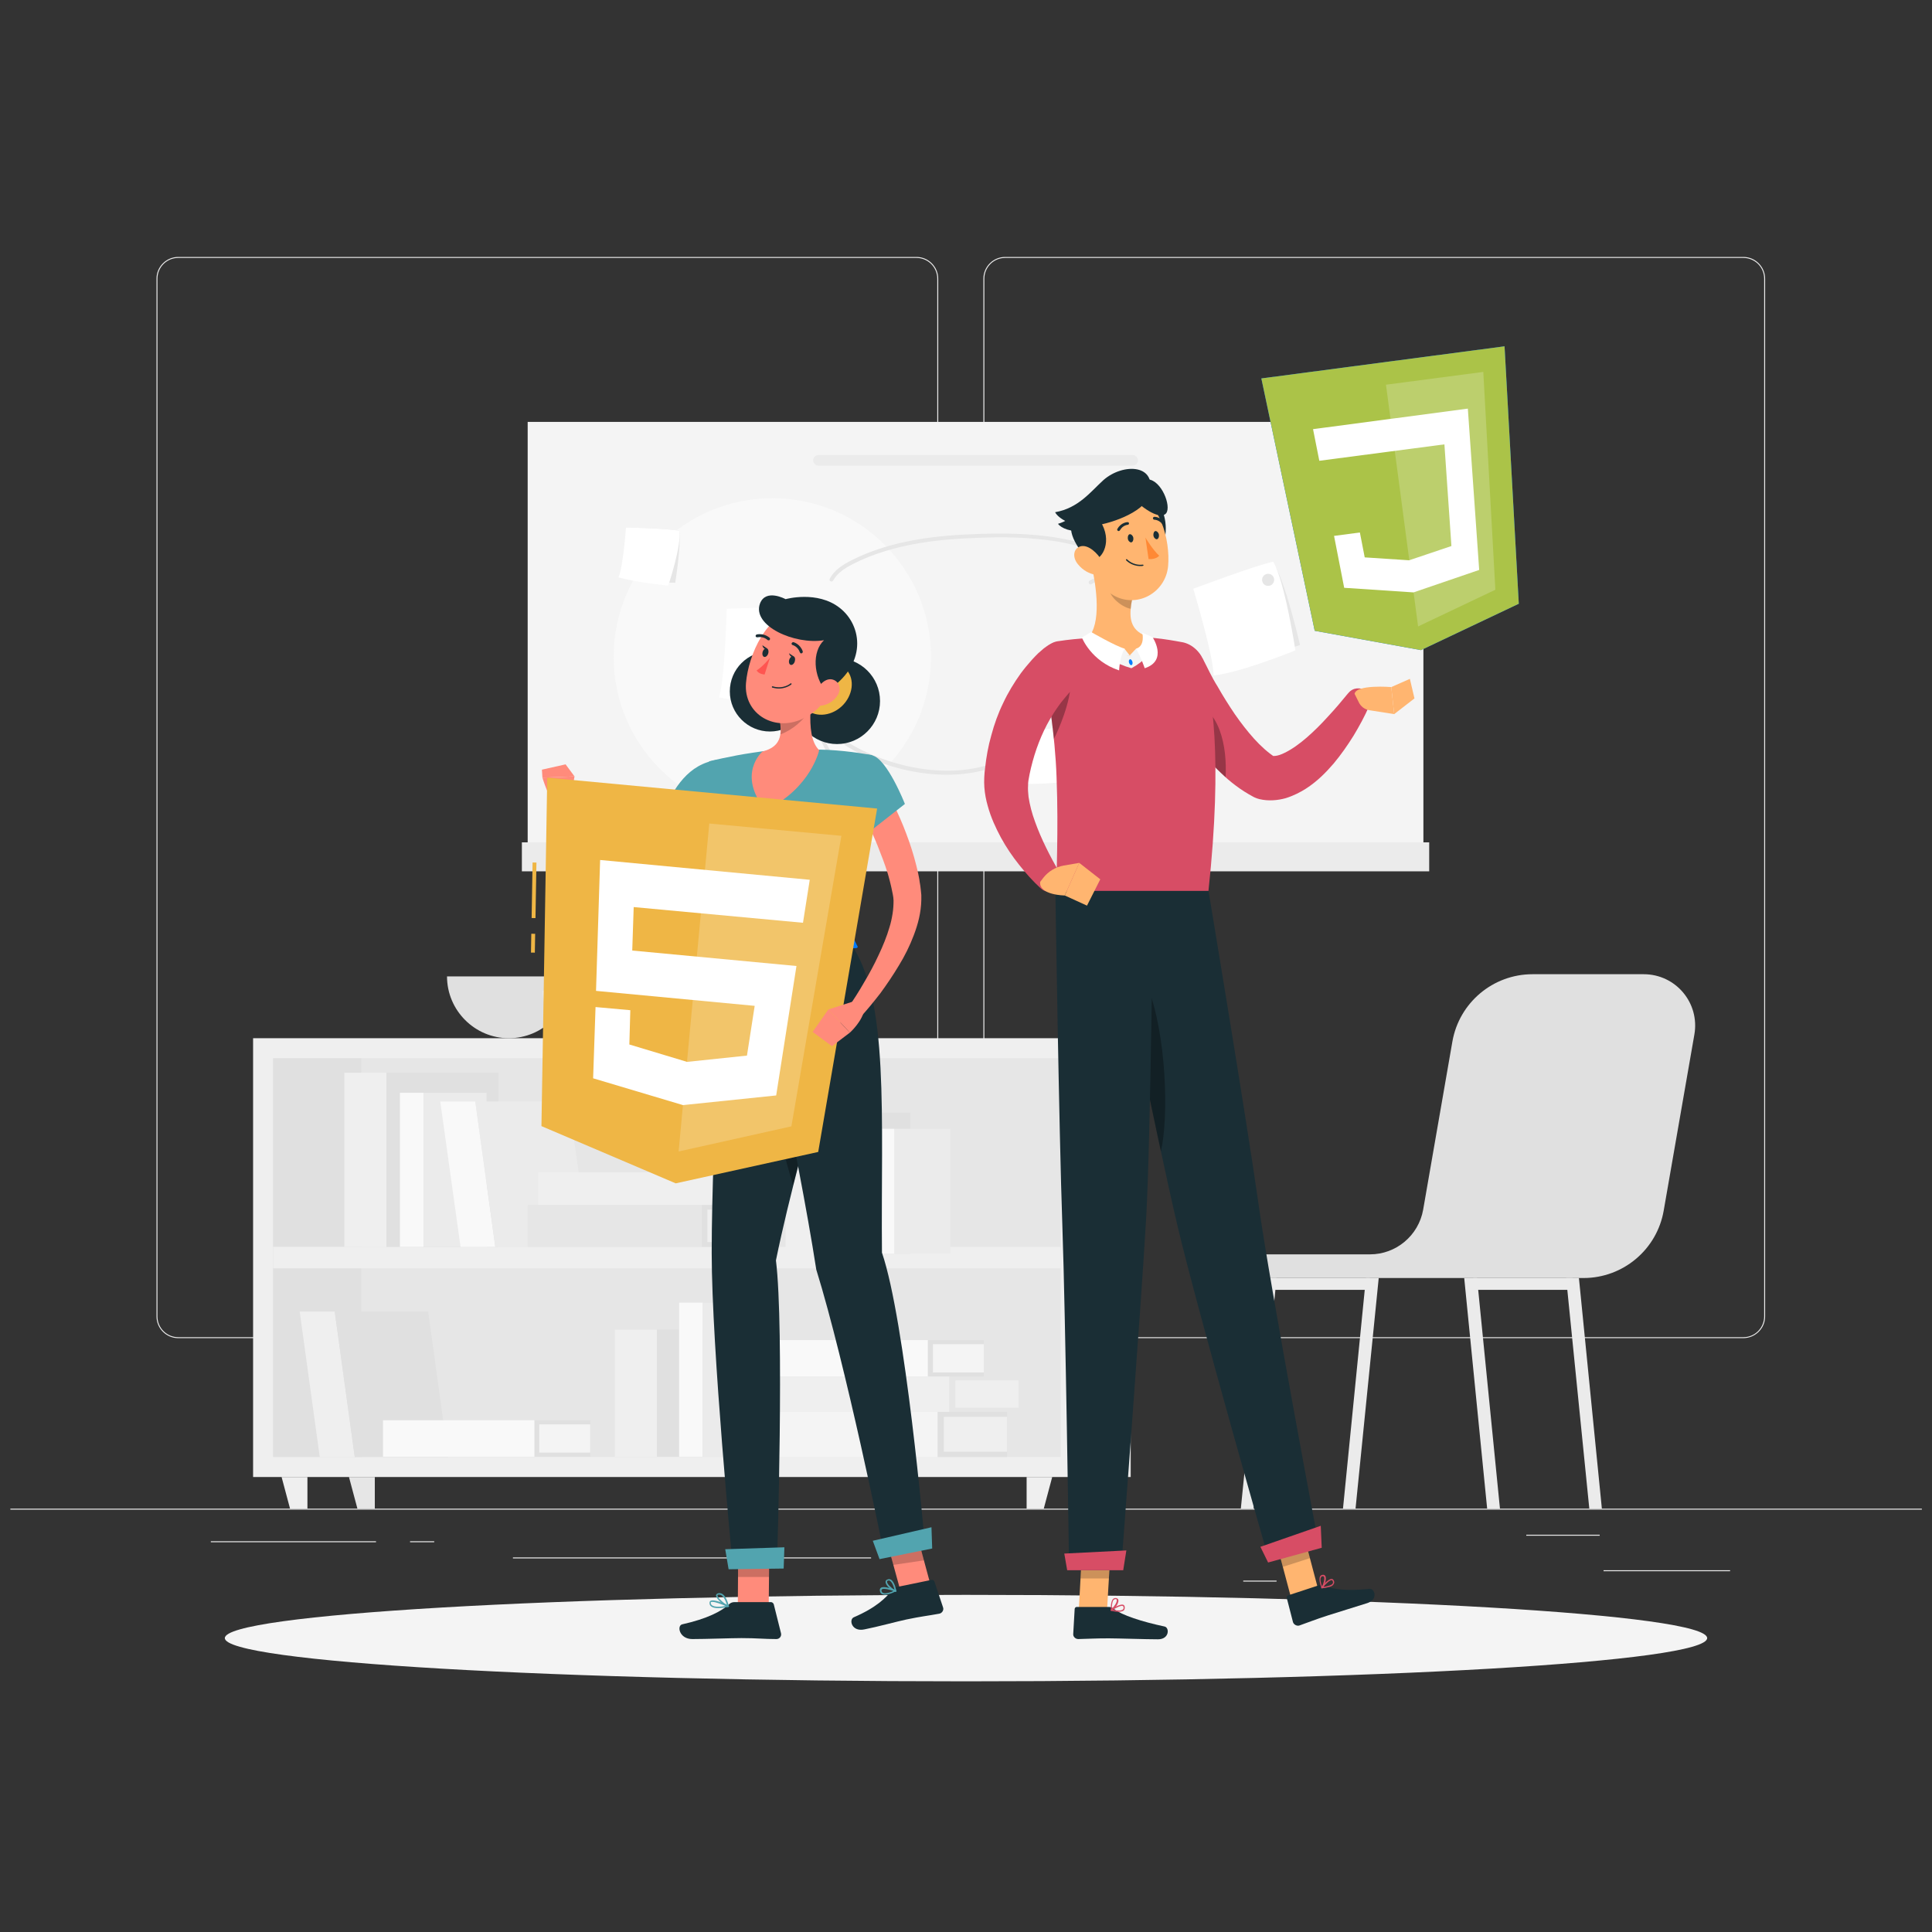 <?xml version="1.0" encoding="utf-8"?>
<!-- Generator: Adobe Illustrator 19.0.0, SVG Export Plug-In . SVG Version: 6.00 Build 0)  -->
<svg version="1.1" id="Layer_1" xmlns="http://www.w3.org/2000/svg" xmlns:xlink="http://www.w3.org/1999/xlink" x="0px" y="0px"
	 viewBox="0 0 800 800" style="enable-background:new 0 0 800 800;" xml:space="preserve">
<rect x="0" y="0" width="800" height="800" fill="#333333" stroke="none"/>
<style type="text/css">
	.st0{clip-path:url(#XMLID_212_);fill:#EBEBEB;}
	.st1{clip-path:url(#XMLID_212_);}
	.st2{clip-path:url(#XMLID_213_);fill:#EBEBEB;}
	.st3{clip-path:url(#XMLID_213_);fill:#EFEFEF;}
	.st4{clip-path:url(#XMLID_213_);fill:#E6E6E6;}
	.st5{clip-path:url(#XMLID_213_);fill:#E0E0E0;}
	.st6{clip-path:url(#XMLID_213_);fill:#F9F9F9;}
	.st7{clip-path:url(#XMLID_213_);fill:#F4F4F4;}
	.st8{clip-path:url(#XMLID_213_);fill:#FFFFFF;}
	.st9{clip-path:url(#XMLID_214_);fill:#F4F4F4;}
	.st10{clip-path:url(#XMLID_215_);fill:#1A2E35;}
	.st11{clip-path:url(#XMLID_215_);fill:#EFB645;}
	.st12{clip-path:url(#XMLID_215_);fill:#FF8B7B;}
	.st13{clip-path:url(#XMLID_215_);fill:#52A4AF;}
	.st14{opacity:0.3;clip-path:url(#XMLID_215_);}
	.st15{clip-path:url(#XMLID_216_);}
	.st16{opacity:0.2;clip-path:url(#XMLID_215_);}
	.st17{clip-path:url(#XMLID_217_);}
	.st18{clip-path:url(#XMLID_218_);}
	.st19{clip-path:url(#XMLID_219_);}
	.st20{clip-path:url(#XMLID_220_);}
	.st21{clip-path:url(#XMLID_221_);}
	.st22{clip-path:url(#XMLID_215_);fill:#007CFF;}
	.st23{clip-path:url(#XMLID_215_);fill:#FF5551;}
	.st24{clip-path:url(#XMLID_222_);fill:#FFFFFF;}
	.st25{clip-path:url(#XMLID_215_);fill:#FFFFFF;}
	.st26{clip-path:url(#XMLID_212_);fill:#FFB570;}
	.st27{clip-path:url(#XMLID_223_);fill:#1A2E35;}
	.st28{opacity:0.2;clip-path:url(#XMLID_223_);}
	.st29{clip-path:url(#XMLID_224_);}
	.st30{opacity:0.3;clip-path:url(#XMLID_223_);}
	.st31{clip-path:url(#XMLID_225_);}
	.st32{clip-path:url(#XMLID_223_);fill:#D74D65;}
	.st33{clip-path:url(#XMLID_226_);}
	.st34{clip-path:url(#XMLID_223_);fill:#FFB570;}
	.st35{clip-path:url(#XMLID_227_);}
	.st36{clip-path:url(#XMLID_228_);}
	.st37{clip-path:url(#XMLID_223_);fill:#F4F4F4;}
	.st38{clip-path:url(#XMLID_223_);fill:#FFFFFF;}
	.st39{clip-path:url(#XMLID_223_);fill:#007CFF;}
	.st40{clip-path:url(#XMLID_229_);}
	.st41{clip-path:url(#XMLID_223_);fill:#FF8935;}
	.st42{clip-path:url(#XMLID_223_);fill:#ABC348;}
	.st43{clip-path:url(#XMLID_230_);fill:#FFFFFF;}
</style>
<g>
	<defs>
		<rect id="XMLID_1_" x="4.3" y="106.4" width="791.5" height="589.8"/>
	</defs>
	<clipPath id="XMLID_212_">
		<use xlink:href="#XMLID_1_"  style="overflow:visible;"/>
	</clipPath>
	<rect id="XMLID_210_" x="4.3" y="624.7" class="st0" width="791.5" height="0.4"/>
	<rect id="XMLID_209_" x="664" y="650.2" class="st0" width="52.4" height="0.4"/>
	<rect id="XMLID_208_" x="514.8" y="654.5" class="st0" width="13.8" height="0.4"/>
	<rect id="XMLID_207_" x="632" y="635.5" class="st0" width="30.4" height="0.4"/>
	<rect id="XMLID_206_" x="87.3" y="638.2" class="st0" width="68.4" height="0.4"/>
	<rect id="XMLID_205_" x="169.8" y="638.2" class="st0" width="10" height="0.4"/>
	<rect id="XMLID_204_" x="212.4" y="644.9" class="st0" width="148.3" height="0.4"/>
	<g class="st1">
		<defs>
			<rect id="XMLID_128_" x="4.3" y="106.4" width="791.5" height="589.8"/>
		</defs>
		<clipPath id="XMLID_213_">
			<use xlink:href="#XMLID_128_"  style="overflow:visible;"/>
		</clipPath>
		<path class="st2" d="M379.4,554.1H73.8c-5,0-9-4.1-9-9V115.4c0-5,4.1-9,9-9h305.7c5,0,9,4.1,9,9v429.7
			C388.5,550.1,384.4,554.1,379.4,554.1 M73.8,106.8c-4.8,0-8.6,3.9-8.6,8.6v429.7c0,4.8,3.9,8.6,8.6,8.6h305.7
			c4.8,0,8.6-3.9,8.6-8.6V115.4c0-4.8-3.9-8.6-8.6-8.6H73.8z"/>
		<path class="st2" d="M721.8,554.1H416.2c-5,0-9-4.1-9-9V115.4c0-5,4.1-9,9-9h305.7c5,0,9,4.1,9,9v429.7
			C730.9,550.1,726.8,554.1,721.8,554.1 M416.2,106.8c-4.8,0-8.6,3.9-8.6,8.6v429.7c0,4.8,3.9,8.6,8.6,8.6h305.7
			c4.8,0,8.6-3.9,8.6-8.6V115.4c0-4.8-3.9-8.6-8.6-8.6H416.2z"/>
		<rect id="XMLID_199_" x="104.8" y="429.9" class="st3" width="342.7" height="181.7"/>
		<rect id="XMLID_198_" x="113.1" y="438.2" class="st4" width="326.1" height="165.1"/>
		<rect id="XMLID_197_" x="113.1" y="438.2" class="st5" width="36.5" height="165.1"/>
		<rect id="XMLID_196_" x="447.5" y="429.9" class="st4" width="20.7" height="181.7"/>
		<rect id="XMLID_195_" x="113.1" y="516.3" class="st3" width="326.1" height="8.9"/>
		<polygon id="XMLID_194_" class="st3" points="127.3,624.7 120.1,624.7 116.6,611.6 127.3,611.6 		"/>
		<polygon id="XMLID_193_" class="st3" points="425.1,624.7 432.2,624.7 435.7,611.6 425.1,611.6 		"/>
		<polygon id="XMLID_192_" class="st4" points="155.2,624.7 148,624.7 144.5,611.6 155.2,611.6 		"/>
		<polygon id="XMLID_191_" class="st4" points="452.9,624.7 460.1,624.7 463.6,611.6 452.9,611.6 		"/>
		<rect id="XMLID_190_" x="142.6" y="444.2" class="st3" width="17.4" height="72.1"/>
		<rect id="XMLID_189_" x="160" y="444.2" class="st5" width="46.4" height="72.1"/>
		<rect id="XMLID_188_" x="165.6" y="452.5" class="st6" width="9.8" height="63.8"/>
		<rect id="XMLID_187_" x="175.4" y="452.5" class="st2" width="26.1" height="63.8"/>
		<polygon id="XMLID_186_" class="st6" points="205.1,516.3 190.7,516.3 182.3,456.1 196.8,456.1 		"/>
		<polygon id="XMLID_185_" class="st2" points="205.1,516.3 243.9,516.3 235.5,456.1 196.8,456.1 		"/>
		<rect id="XMLID_184_" x="254.6" y="550.6" class="st3" width="17.4" height="52.6"/>
		<rect id="XMLID_183_" x="272" y="550.6" class="st5" width="25.8" height="52.6"/>
		<rect id="XMLID_182_" x="281.2" y="539.4" class="st6" width="9.8" height="63.8"/>
		<rect id="XMLID_181_" x="291" y="539.4" class="st2" width="26.1" height="63.8"/>
		<polygon id="XMLID_180_" class="st3" points="146.9,603.3 132.4,603.3 124.1,543.1 138.6,543.1 		"/>
		<polygon id="XMLID_179_" class="st5" points="146.9,603.3 185.6,603.3 177.3,543.1 138.6,543.1 		"/>
		<rect id="XMLID_178_" x="218.5" y="498.9" class="st4" width="72.1" height="17.4"/>
		<rect id="XMLID_177_" x="290.6" y="498.9" class="st5" width="26.6" height="17.4"/>
		<rect id="XMLID_176_" x="292.9" y="500.9" class="st3" width="24.3" height="13.4"/>
		<rect id="XMLID_175_" x="222.9" y="485.4" class="st3" width="72.1" height="13.5"/>
		<rect id="XMLID_174_" x="295" y="485.4" class="st4" width="26.6" height="13.5"/>
		<rect id="XMLID_173_" x="297.3" y="486.9" class="st3" width="24.3" height="10.5"/>
		<rect id="XMLID_172_" x="310.7" y="584.6" class="st7" width="77.6" height="18.7"/>
		<rect id="XMLID_171_" x="388.3" y="584.6" class="st5" width="28.7" height="18.7"/>
		<rect id="XMLID_170_" x="390.8" y="586.7" class="st3" width="26.2" height="14.4"/>
		<rect id="XMLID_169_" x="321.5" y="554.9" class="st6" width="62.8" height="15.1"/>
		<rect id="XMLID_168_" x="384.2" y="554.9" class="st5" width="23.2" height="15.1"/>
		<rect id="XMLID_167_" x="386.3" y="556.6" class="st7" width="21.1" height="11.7"/>
		<rect id="XMLID_166_" x="158.6" y="588.1" class="st6" width="62.8" height="15.1"/>
		<rect id="XMLID_165_" x="221.3" y="588.1" class="st5" width="23.2" height="15.1"/>
		<rect id="XMLID_164_" x="223.3" y="589.8" class="st7" width="21.1" height="11.7"/>
		<rect id="XMLID_163_" x="315.5" y="570" class="st3" width="77.6" height="14.6"/>
		<rect id="XMLID_162_" x="393.1" y="570" class="st4" width="28.7" height="14.6"/>
		<rect id="XMLID_161_" x="395.6" y="571.6" class="st3" width="26.2" height="11.3"/>
		<rect id="XMLID_160_" x="325.3" y="460.7" class="st3" width="14.1" height="58.4"/>
		<rect id="XMLID_159_" x="339.3" y="460.7" class="st5" width="37.6" height="58.4"/>
		<rect id="XMLID_158_" x="356.9" y="467.4" class="st6" width="13.5" height="51.7"/>
		<rect id="XMLID_157_" x="370.4" y="467.4" class="st2" width="23.1" height="51.7"/>
		<path id="XMLID_156_" class="st5" d="M521.5,519.4h45.8c10.8,0,20.1-7.8,22-18.5l12.1-69.6c2.8-16.1,16.8-27.9,33.2-27.9h46
			c13.3,0,23.3,11.9,21,25l-12.7,72.9c-2.8,16.1-16.8,27.9-33.2,27.9H509.8C510.8,523.5,515.7,519.4,521.5,519.4"/>
		<polygon id="XMLID_155_" class="st2" points="648.5,529.2 653.8,529.2 663.3,624.7 658.1,624.7 		"/>
		<polygon id="XMLID_154_" class="st2" points="606.3,529.2 611.6,529.2 621.1,624.7 615.8,624.7 		"/>
		<rect id="XMLID_153_" x="610" y="529.2" class="st2" width="41.3" height="4.9"/>
		<polygon id="XMLID_152_" class="st2" points="528.6,529.2 523.4,529.2 513.8,624.7 519.1,624.7 		"/>
		<polygon id="XMLID_151_" class="st2" points="570.9,529.2 565.6,529.2 556.1,624.7 561.3,624.7 		"/>
		<rect id="XMLID_150_" x="525.9" y="529.2" class="st2" width="41.3" height="4.9"/>
		<path id="XMLID_149_" class="st5" d="M185.1,404.3c0,14.1,11.5,25.6,25.6,25.6c14.1,0,25.6-11.5,25.6-25.6H185.1z"/>
		<path id="XMLID_148_" class="st2" d="M224.7,410.2c0,10.9,8.8,19.7,19.7,19.7s19.7-8.8,19.7-19.7H224.7z"/>
		<rect id="XMLID_147_" x="218.5" y="174.7" class="st7" width="370.9" height="178.7"/>
		<path id="XMLID_146_" class="st6" d="M385.5,272c0,36.3-29.4,65.7-65.7,65.7s-65.7-29.4-65.7-65.7c0-36.3,29.4-65.7,65.7-65.7
			S385.5,235.7,385.5,272"/>
		<rect id="XMLID_145_" x="216.1" y="348.8" class="st2" width="375.7" height="12"/>
		<path id="XMLID_144_" class="st2" d="M469,188.4H338.9c-1.2,0-2.2,1-2.2,2.2c0,1.2,1,2.2,2.2,2.2H469c1.2,0,2.2-1,2.2-2.2
			C471.1,189.4,470.2,188.4,469,188.4"/>
		<path id="XMLID_143_" class="st4" d="M259.2,218.4c0,0,0.4,16-1.6,20.8c7.6,2.1,22,2.1,22,2.1s2.5-15.4,1.7-21.5
			C276.9,218.8,259.2,218.4,259.2,218.4"/>
		<path id="XMLID_142_" class="st8" d="M259.2,218.4c0,0-1.1,16-3.1,20.7c7.6,2.1,20.6,3.4,20.6,3.4s5.6-16.6,4.6-22.7
			C276.9,218.8,259.2,218.4,259.2,218.4"/>
		<path id="XMLID_141_" class="st4" d="M303.1,254.5c0,0,2.3,23.8-0.2,31.1c11.5,2.4,31.8,0.4,31.8,0.4s3.3-22.7,1.5-31.7
			C329.6,253.4,303.1,254.5,303.1,254.5"/>
		<path id="XMLID_140_" class="st8" d="M300.9,252.1c0,0-0.7,29.4-3.2,36.7c11.5,2.4,35.5,0.7,35.5,0.7s4.8-28.7,2.7-37.7
			C329.2,250.8,300.9,252.1,300.9,252.1"/>
		<path id="XMLID_139_" class="st4" d="M423.1,303.6c0,0,3.8,15.6,2.8,20.6c7.9,0.5,21.7-2.5,21.7-2.5s-0.5-15.6-2.6-21.4
			C440.5,300.4,423.1,303.6,423.1,303.6"/>
		<path id="XMLID_138_" class="st8" d="M423.1,303.6c0,0,2.3,15.8,1.3,20.9c7.9,0.5,22.3-1.3,22.3-1.3s0.5-17.1-1.8-22.8
			C440.5,300.4,423.1,303.6,423.1,303.6"/>
		<path id="XMLID_137_" class="st4" d="M497,245.5c0,0,9.6,21.9,9.5,29.7c11.7-1.3,31.8-8.1,31.8-8.1s-5.5-24.1-10-32.1
			C521.8,236.1,497,245.5,497,245.5"/>
		<path id="XMLID_136_" class="st8" d="M494.1,243.8c0,0,8.5,28.1,8.4,35.9c11.7-1.3,33.9-10.4,33.9-10.4s-4.4-28.8-9.2-36.7
			C520.7,233.8,494.1,243.8,494.1,243.8"/>
		<path id="XMLID_135_" class="st4" d="M527.6,240.1c0,1.4-1.1,2.5-2.5,2.5s-2.5-1.1-2.5-2.5c0-1.4,1.1-2.5,2.5-2.5
			S527.6,238.7,527.6,240.1"/>
		<path id="XMLID_134_" class="st4" d="M344.3,240.8c-0.1,0-0.2,0-0.4-0.1c-0.4-0.2-0.5-0.7-0.3-1.1c1.9-3.6,5.5-5.8,8.8-7.5
			c17.2-8.8,37.2-10.5,52.8-11c9.2-0.3,21.3-0.4,33.3,1.7c12.1,2.1,22.6,6,31.2,11.8c0.4,0.2,0.5,0.7,0.2,1.1
			c-0.2,0.4-0.7,0.5-1.1,0.2c-8.4-5.6-18.7-9.5-30.6-11.6c-11.9-2-23.9-2-33-1.6c-15.4,0.5-35.2,2.2-52.1,10.9
			c-3.1,1.6-6.4,3.6-8.1,6.8C344.8,240.6,344.6,240.8,344.3,240.8"/>
		<path id="XMLID_133_" class="st4" d="M451.6,242c-0.3,0-0.5-0.1-0.7-0.4c-0.2-0.4-0.1-0.9,0.2-1.1c1.8-1.2,4-1.5,5.9-1.7
			c6.3-0.8,12.6-0.7,18.9,0.2c-1.8-2.1-3.4-4.3-4.8-6.7c-0.7-1.1-1.4-2.4-1.7-3.9c-0.3-1.7,0.1-3.4,1.1-4.5c0.3-0.3,0.8-0.3,1.1-0.1
			c0.3,0.3,0.3,0.8,0.1,1.1c-0.7,0.7-0.9,1.9-0.7,3.1c0.2,1.2,0.9,2.4,1.5,3.4c1.7,2.9,3.8,5.6,6.1,8.1c0.2,0.3,0.3,0.6,0.1,0.9
			c-0.2,0.3-0.5,0.5-0.8,0.4c-6.8-1.2-13.7-1.4-20.6-0.5c-1.7,0.2-3.7,0.5-5.2,1.5C451.9,242,451.7,242,451.6,242"/>
		<path id="XMLID_132_" class="st4" d="M474,301c-0.4,0-0.7-0.3-0.8-0.7c0-0.4,0.3-0.8,0.7-0.9c8.7-0.9,16.8-6.2,21.4-13.6
			c0.2-0.4,0.7-0.5,1.1-0.3c0.4,0.2,0.5,0.7,0.3,1.1C491.9,294.5,483.2,300,474,301C474.1,301,474,301,474,301"/>
		<path id="XMLID_131_" class="st4" d="M481.2,307.8C481.2,307.8,481.1,307.8,481.2,307.8c-6.6-0.5-12.9-2.2-18.8-4.9
			c-0.2-0.1-0.4-0.3-0.5-0.6c0-0.3,0.1-0.5,0.3-0.7c2.6-2.3,5.1-4.7,7.6-7.1c0.3-0.3,0.8-0.3,1.1,0c0.3,0.3,0.3,0.8,0,1.1
			c-2.2,2.1-4.4,4.2-6.7,6.3c5.4,2.4,11.2,3.8,17.1,4.3c0.4,0,0.8,0.4,0.7,0.9C481.9,307.5,481.6,307.8,481.2,307.8"/>
		<path id="XMLID_130_" class="st4" d="M392,320.8c-20.5,0-40.6-9.1-50-18.4c-0.3-0.3-0.3-0.8,0-1.1c0.3-0.3,0.8-0.3,1.1,0
			c11.9,11.6,42.9,23.6,68,14.8c0.4-0.1,0.9,0.1,1,0.5c0.1,0.4-0.1,0.9-0.5,1C405.3,319.9,398.6,320.8,392,320.8"/>
		<path id="XMLID_129_" class="st4" d="M345.2,315.1c-0.3,0-0.5-0.1-0.7-0.3c-3.7-5.4-6.3-11.3-7.9-17.7c-0.1-0.3,0-0.5,0.2-0.7
			c0.2-0.2,0.4-0.3,0.7-0.2c3.4,0.6,6.8,1,10.2,1.5c0.4,0.1,0.7,0.4,0.7,0.9c-0.1,0.4-0.4,0.7-0.9,0.7c-3-0.4-6.1-0.8-9.1-1.3
			c1.6,5.7,4.1,11.1,7.4,16c0.2,0.4,0.2,0.9-0.2,1.1C345.5,315,345.4,315.1,345.2,315.1"/>
	</g>
	<g class="st1">
		<defs>
			<rect id="XMLID_126_" x="4.3" y="106.4" width="791.5" height="589.8"/>
		</defs>
		<clipPath id="XMLID_214_">
			<use xlink:href="#XMLID_126_"  style="overflow:visible;"/>
		</clipPath>
		<path id="XMLID_127_" class="st9" d="M706.9,678.3c0,9.9-137.4,17.9-306.9,17.9s-306.9-8-306.9-17.9c0-9.9,137.4-17.9,306.9-17.9
			S706.9,668.4,706.9,678.3"/>
	</g>
	<g class="st1">
		<defs>
			<rect id="XMLID_63_" x="4.3" y="106.4" width="791.5" height="589.8"/>
		</defs>
		<clipPath id="XMLID_215_">
			<use xlink:href="#XMLID_63_"  style="overflow:visible;"/>
		</clipPath>
		<path id="XMLID_125_" class="st10" d="M364.4,290.3c0,9.8-8,17.8-17.8,17.8s-17.8-8-17.8-17.8c0-9.8,8-17.8,17.8-17.8
			S364.4,280.4,364.4,290.3"/>
		<path id="XMLID_124_" class="st11" d="M348.5,292.5c-4.8,4.4-11.6,4.6-15.3,0.6c-3.7-4-2.8-10.8,2-15.2c4.8-4.4,11.6-4.6,15.3-0.6
			C354.1,281.3,353.2,288.1,348.5,292.5"/>
		<path id="XMLID_123_" class="st10" d="M335.4,286.3c0,9.1-7.4,16.6-16.6,16.6c-9.1,0-16.6-7.4-16.6-16.6s7.4-16.6,16.6-16.6
			C327.9,269.7,335.4,277.1,335.4,286.3"/>
		<path id="XMLID_122_" class="st12" d="M300.8,326.3c-1.8,4.7-3.8,8.9-5.9,13.2c-2.2,4.3-4.5,8.4-7.1,12.5
			c-2.5,4.1-5.3,8.1-8.5,11.9c-1.5,1.9-3.2,3.8-4.9,5.6c-0.9,0.9-1.8,1.8-2.7,2.7c-0.4,0.4-0.9,0.9-1.4,1.3l-0.7,0.6
			c-0.4,0.3-0.9,0.8-1.5,1.1c-1.1,0.7-2.5,1.3-3.9,1.5c-1.4,0.2-2.6,0.1-3.7-0.1c-2.2-0.5-3.7-1.3-5-2.2c-2.5-1.7-4.3-3.6-5.9-5.5
			c-3.2-3.8-5.8-7.7-8.2-11.7c-4.7-8-8.7-16.2-12.2-24.7l5.8-3c2.3,3.7,4.6,7.6,7.1,11.3c2.4,3.7,4.9,7.4,7.5,10.9
			c2.6,3.5,5.2,6.9,8.1,9.7c1.4,1.4,2.9,2.7,4.2,3.4c0.6,0.4,1.2,0.5,1.2,0.5c0,0-0.1,0-0.3,0c-0.2,0-0.5,0.2-0.7,0.2
			c0,0-0.1,0-0.1,0.1c0,0-0.1,0.1,0,0l0.6-0.5c0.4-0.4,0.7-0.7,1.1-1.1c0.7-0.8,1.4-1.5,2.1-2.3c1.4-1.6,2.7-3.3,4-5
			c2.6-3.5,4.9-7.2,7.2-10.9c2.3-3.8,4.3-7.7,6.3-11.7c2-3.9,3.8-8.1,5.5-11.9L300.8,326.3z"/>
		<path id="XMLID_121_" class="st13" d="M309.6,330.5c-1.9,3.7-7.4,10.1-11.7,14.9c-3.1,3.4-5.6,6-5.6,6l-1.9-1.6l-15.9-13.6
			c4.6-9.7,10.3-19.9,22.8-21.6C305.2,313.4,312.9,323.9,309.6,330.5"/>
		<g class="st14">
			<g>
				<defs>
					<rect id="XMLID_119_" x="290.4" y="337.6" width="7.8" height="13.8"/>
				</defs>
				<clipPath id="XMLID_216_">
					<use xlink:href="#XMLID_119_"  style="overflow:visible;"/>
				</clipPath>
				<path id="XMLID_120_" class="st15" d="M297.9,345.4c-3.1,3.4-5.6,6-5.6,6l-1.9-1.6c1.6-3.9,4.3-9.9,7.3-12.1
					C298.4,340,298.4,342.8,297.9,345.4"/>
			</g>
		</g>
		<path id="XMLID_118_" class="st12" d="M235.9,332.4l2-10.9l-13.3,0.5c0,0,2.6,8.8,6.1,12.7L235.9,332.4z"/>
		<polygon id="XMLID_117_" class="st12" points="234.2,316.5 224.4,318.7 224.6,322 237.9,321.5 		"/>
		<polygon id="XMLID_116_" class="st12" points="318.3,666 305.5,667.2 305.7,637.9 318.6,636.7 		"/>
		<polygon id="XMLID_115_" class="st12" points="386.3,659.9 373.7,661.8 365.9,633.3 378.6,631.4 		"/>
		<path id="XMLID_114_" class="st10" d="M371.6,657.1l14.1-2.9c0.5-0.1,1,0.2,1.2,0.6l3.6,10.8c0.4,1.1-0.4,2.4-1.6,2.6
			c-4.9,0.9-7.4,1.1-13.6,2.4c-3.8,0.8-12.2,3.1-17.4,4.1c-5.2,1.1-6.5-4-4.4-5c9.5-4.1,13.3-8.1,16.2-11.5
			C370.1,657.7,370.8,657.3,371.6,657.1"/>
		<path id="XMLID_113_" class="st10" d="M304.1,663.4h15.1c0.6,0,1,0.4,1.2,0.9l3,12c0.3,1.2-0.6,2.4-1.9,2.4
			c-5.3,0-7.9-0.4-14.5-0.4c-4.1,0-14.7,0.4-20.3,0.4c-5.5,0-6.5-5.6-4.2-6.1c10.3-2.3,16.3-5.4,19.5-8.4
			C302.5,663.7,303.3,663.4,304.1,663.4"/>
		<g class="st16">
			<g>
				<defs>
					<rect id="XMLID_111_" x="305.6" y="636.7" width="13" height="16.3"/>
				</defs>
				<clipPath id="XMLID_217_">
					<use xlink:href="#XMLID_111_"  style="overflow:visible;"/>
				</clipPath>
				<polygon id="XMLID_112_" class="st17" points="305.7,637.9 305.6,653 318.5,653 318.6,636.7 				"/>
			</g>
		</g>
		<g class="st16">
			<g>
				<defs>
					<rect id="XMLID_109_" x="365.9" y="631.4" width="16.6" height="16.6"/>
				</defs>
				<clipPath id="XMLID_218_">
					<use xlink:href="#XMLID_109_"  style="overflow:visible;"/>
				</clipPath>
				<polygon id="XMLID_110_" class="st18" points="378.6,631.4 365.9,633.3 369.9,648 382.6,646.1 				"/>
			</g>
		</g>
		<path id="XMLID_108_" class="st13" d="M352,390.3c-10,0.3-31.2,0.9-51.8,1.4c-12.2-74.4-6.4-76.5-6.4-76.5s8.9-2.2,17.8-3.5
			c1.4-0.2,2.7-0.4,4.1-0.6c7.7-0.9,14.8-0.8,23.5-0.7c1.2,0,2.3,0.1,3.5,0.1c9.8,0.5,18.5,2.2,18.5,2.2c-2.1,9.2-3.8,17-5.1,23.8
			c-1.7,8.9-2.8,16.1-3.5,22.4C351.3,370.9,351.6,379.5,352,390.3"/>
		<g class="st14">
			<g>
				<defs>
					<rect id="XMLID_106_" x="350.9" y="329.9" width="5.1" height="29.3"/>
				</defs>
				<clipPath id="XMLID_219_">
					<use xlink:href="#XMLID_106_"  style="overflow:visible;"/>
				</clipPath>
				<path id="XMLID_107_" class="st19" d="M352.6,359.1c-2.5-7.8-2.1-24,0.8-29.3l2.7,6.8C354.4,345.6,353.3,352.8,352.6,359.1"/>
			</g>
		</g>
		<path id="XMLID_105_" class="st12" d="M335.6,294.6c-0.3,6.4,0.3,12.9,3.6,16c0,0-3.3,15.7-22.2,24.9c-12.1-15-1.3-24.3-1.3-24.3
			c8.4-2.2,8.6-7.8,6.3-17.1l6.7-2.8C331.5,288.9,335.8,290.9,335.6,294.6"/>
		<g class="st16">
			<g>
				<defs>
					<rect id="XMLID_103_" x="322.1" y="290.3" width="13.5" height="13.9"/>
				</defs>
				<clipPath id="XMLID_220_">
					<use xlink:href="#XMLID_103_"  style="overflow:visible;"/>
				</clipPath>
				<path id="XMLID_104_" class="st20" d="M328.8,291.3c2.6-2.3,6.6-0.7,6.8,2.6c-3.2,4.5-7,8.1-12.4,10.2c0.4-2.7-0.1-6-1.1-10
					L328.8,291.3z"/>
			</g>
		</g>
		<path id="XMLID_102_" class="st12" d="M347.9,275.7c-4.7,11.9-6.4,17-14.5,21.4c-12.2,6.6-25.6-1.3-24.5-14.3
			c1-11.6,8.5-29.1,21.8-30.4C343.8,251.2,352.6,263.9,347.9,275.7"/>
		<path id="XMLID_101_" class="st10" d="M341.2,265.1c-12.2,2-29.9-6-26.5-15.2c2.4-6.3,10.6-1.8,10.6-1.8s13.1-3.7,22.4,3.6
			c9.4,7.3,11.7,23.7-5.6,34.6C336.7,280.1,336.2,269.8,341.2,265.1"/>
		<path id="XMLID_100_" class="st12" d="M346.9,287.8c-1.4,2.3-3.7,3.7-5.8,4.2c-3.2,0.8-4.6-2-3.5-5c0.9-2.6,3.7-6.2,6.8-5.7
			C347.5,281.9,348.5,285.2,346.9,287.8"/>
		<path id="XMLID_99_" class="st10" d="M300.3,391.8c0,0-5.6,77.1-5.6,127c0,39.6,8.6,128.4,8.6,128.4l18.5-1.8
			c0,0,3-95.3-0.5-123.5c11.4-55.8,32.4-108.8,20.7-131.4L300.3,391.8z"/>
		<polygon id="XMLID_98_" class="st13" points="324.8,640.7 300.3,641.5 301.7,649.8 324.5,649.5 		"/>
		<g class="st14">
			<g>
				<defs>
					<rect id="XMLID_96_" x="320.6" y="415.1" width="24.3" height="75.5"/>
				</defs>
				<clipPath id="XMLID_221_">
					<use xlink:href="#XMLID_96_"  style="overflow:visible;"/>
				</clipPath>
				<path id="XMLID_97_" class="st21" d="M329.5,420.3l-6.1,6.8c-5.8,17.3-2,41.3,5,63.6c7.1-28.1,14.5-54,16.4-73.8
					c0-1.2,0-1.8,0-1.8L329.5,420.3z"/>
			</g>
		</g>
		<path id="XMLID_95_" class="st10" d="M311.6,391.6c0,0,18.8,85,26.4,134.1c12.3,39.6,27.7,115.9,27.7,115.9l17.1-4.1
			c0,0-7.9-90.5-17.6-118.8c-0.5-55.8,3.3-105.8-13.3-128.4L311.6,391.6z"/>
		<polygon id="XMLID_94_" class="st13" points="364.2,645.6 386,641.2 385.7,632.4 361.4,638 		"/>
		<path id="XMLID_93_" class="st22" d="M352.8,387.3l2.3,4.6c0.2,0.4-0.2,0.7-0.8,0.7l-54.3,1.5c-0.5,0-0.9-0.2-0.9-0.5l-0.5-4.6
			c0-0.3,0.4-0.6,0.9-0.6l52.4-1.5C352.3,386.9,352.7,387,352.8,387.3"/>
		<path id="XMLID_92_" class="st10" d="M345.7,393.3l1.4,0c0.3,0,0.5-0.2,0.5-0.3l-0.7-6c0-0.2-0.3-0.3-0.5-0.3l-1.4,0
			c-0.3,0-0.5,0.2-0.5,0.3l0.7,6C345.2,393.2,345.5,393.3,345.7,393.3"/>
		<path id="XMLID_91_" class="st10" d="M303.9,394.5l1.4,0c0.3,0,0.5-0.2,0.5-0.3l-0.7-6c0-0.2-0.3-0.3-0.5-0.3l-1.4,0
			c-0.3,0-0.5,0.2-0.5,0.3l0.7,6C303.4,394.4,303.7,394.5,303.9,394.5"/>
		<path id="XMLID_90_" class="st10" d="M324.8,393.9l1.4,0c0.3,0,0.5-0.2,0.5-0.3l-0.7-6c0-0.2-0.3-0.3-0.5-0.3l-1.4,0
			c-0.3,0-0.5,0.2-0.5,0.3l0.7,6C324.3,393.8,324.6,393.9,324.8,393.9"/>
		<path id="XMLID_89_" class="st10" d="M329.1,273.9c-0.3,1-1.1,1.6-1.7,1.4c-0.6-0.2-0.9-1.1-0.6-2.1c0.3-1,1.1-1.6,1.7-1.4
			C329.2,271.9,329.4,272.9,329.1,273.9"/>
		<path id="XMLID_88_" class="st10" d="M318.1,270.6c-0.3,1-1.1,1.6-1.7,1.4c-0.6-0.2-0.9-1.1-0.6-2.1c0.3-1,1.1-1.6,1.7-1.4
			C318.1,268.6,318.4,269.6,318.1,270.6"/>
		<path id="XMLID_87_" class="st10" d="M317.8,268.6l-2.1-1.4C315.6,267.2,316.2,269.4,317.8,268.6"/>
		<path id="XMLID_86_" class="st23" d="M318.8,272.4c0,0-3,3.7-5.5,5.2c0.9,1.6,3.3,1.7,3.3,1.7L318.8,272.4z"/>
		<path id="XMLID_85_" class="st10" d="M319.7,284.7c-0.1-0.1-0.1-0.2-0.1-0.3c0.1-0.2,0.2-0.3,0.4-0.2c4.3,1.3,7.3-1.1,7.3-1.2
			c0.1-0.1,0.3-0.1,0.4,0c0.1,0.1,0.1,0.3,0,0.4c-0.1,0.1-3.3,2.7-7.9,1.3C319.8,284.8,319.8,284.7,319.7,284.7"/>
		<path id="XMLID_84_" class="st10" d="M331.4,270.4c-0.1-0.1-0.1-0.2-0.2-0.3c-0.9-2.5-3-3-3-3c-0.3-0.1-0.5-0.4-0.4-0.7
			c0.1-0.3,0.4-0.5,0.7-0.5c0.1,0,2.8,0.7,3.9,3.8c0.1,0.3-0.1,0.7-0.4,0.8C331.8,270.6,331.6,270.6,331.4,270.4"/>
		<path id="XMLID_83_" class="st10" d="M312.9,263.5c0,0,0-0.1,0-0.1c-0.1-0.3,0.2-0.6,0.5-0.7c3.3-0.6,5.2,1.4,5.3,1.4
			c0.2,0.2,0.2,0.6,0,0.9c-0.2,0.2-0.6,0.2-0.9,0c-0.1-0.1-1.6-1.6-4.2-1.1C313.3,263.9,313,263.8,312.9,263.5"/>
		<path class="st13" d="M365.3,660.1c-0.1,0-0.1-0.1-0.2-0.1c-0.5-0.3-0.7-0.8-0.8-1.5c0-0.5,0.2-0.8,0.4-1c1.3-1,5.6,0.7,6.1,0.9
			c0.1,0,0.2,0.2,0.2,0.3s-0.1,0.2-0.2,0.3C369.4,659.7,366.8,660.8,365.3,660.1 M370,658.8c-1.7-0.6-4.1-1.2-4.8-0.7
			c-0.1,0.1-0.2,0.2-0.2,0.4c0,0.5,0.2,0.8,0.5,1C366.2,660,367.9,659.7,370,658.8"/>
		<path class="st13" d="M370.4,659c-1.4-0.6-3.8-2.6-3.7-4c0-0.3,0.1-0.8,0.9-1c0.5-0.2,0.9-0.1,1.3,0.1c1.6,0.9,2.2,4.5,2.3,4.7
			c0,0.1,0,0.2-0.1,0.3c-0.1,0.1-0.2,0.1-0.3,0.1C370.6,659,370.5,659,370.4,659 M368.4,654.5c-0.2-0.1-0.5-0.1-0.7,0
			c-0.4,0.1-0.4,0.3-0.4,0.5c0,0.9,1.8,2.6,3.1,3.3c-0.3-1.2-0.9-3.1-1.9-3.7C368.5,654.6,368.4,654.5,368.4,654.5"/>
		<path class="st13" d="M297.4,665.9c-1.2,0-2.3-0.2-2.9-0.7c-0.5-0.4-0.7-0.8-0.7-1.5c0-0.4,0.2-0.7,0.4-0.8
			c1.4-0.9,6.5,1.4,7.5,1.9c0.1,0.1,0.2,0.2,0.2,0.3c0,0.1-0.1,0.2-0.2,0.3C300.4,665.6,298.8,665.9,297.4,665.9 M295,663.3
			c-0.3,0-0.5,0-0.6,0.1c-0.1,0-0.1,0.1-0.1,0.3c0,0.4,0.2,0.8,0.5,1c0.9,0.7,3,0.8,5.7,0.3C298.6,664.2,296.2,663.3,295,663.3"/>
		<path class="st13" d="M301.4,665.4c0,0-0.1,0-0.1,0c-1.7-0.7-5-3.5-4.8-4.9c0.1-0.3,0.3-0.7,1.1-0.8c3-0.4,4.1,5.1,4.2,5.3
			c0,0.1,0,0.2-0.1,0.3C301.6,665.4,301.5,665.4,301.4,665.4 M297.8,660.3c-0.1,0-0.1,0-0.2,0c-0.3,0-0.5,0.1-0.5,0.3
			c-0.1,0.8,2.2,3,3.9,4C300.6,663.2,299.6,660.3,297.8,660.3"/>
		<path id="XMLID_74_" class="st10" d="M328.8,271.9l-2.1-1.4C326.7,270.5,327.3,272.7,328.8,271.9"/>
		<path id="XMLID_73_" class="st12" d="M363.1,321.1c1.4,2.1,2.4,3.9,3.6,5.9c1.1,2,2.1,3.9,3.2,5.9c2,4,3.8,8.1,5.4,12.4
			c1.6,4.2,3,8.6,4.1,13c0.3,1.1,0.5,2.2,0.8,3.4c0.2,1.1,0.5,2.3,0.6,3.4c0.2,1.2,0.4,2.2,0.5,3.5l0.2,2l0,2
			c-0.1,5.3-1.4,10.1-3.1,14.6c-1.7,4.5-3.8,8.7-6.2,12.6c-2.4,4-4.9,7.7-7.6,11.4c-2.8,3.6-5.6,7.1-8.8,10.5l-4.9-4
			c2.4-3.5,4.8-7.2,6.9-10.9c2.2-3.7,4.2-7.4,6-11.3c1.8-3.8,3.4-7.7,4.5-11.5c0.6-1.9,1-3.8,1.3-5.7c0.3-1.9,0.4-3.7,0.4-5.4
			l-0.1-1.3l-0.2-1.2c-0.2-0.9-0.4-1.9-0.6-2.9c-0.2-1-0.5-2-0.7-2.9c-0.3-1-0.5-2-0.8-2.9c-1.2-3.9-2.7-7.7-4.2-11.5
			c-1.5-3.8-3.3-7.5-5.2-11.2c-0.9-1.8-1.9-3.7-2.9-5.5c-1-1.8-2.1-3.6-3-5.2L363.1,321.1z"/>
		<path id="XMLID_72_" class="st13" d="M361.2,312.8c6.2,1.5,13.5,20.1,13.5,20.1l-18.1,14.2c0,0-10.5-15.3-9.1-23.5
			C348.7,316.7,353.3,310.9,361.2,312.8"/>
		
			<rect id="XMLID_71_" x="220.3" y="357.1" transform="matrix(1 1.699584e-002 -1.699584e-002 1 6.297 -3.704)" class="st11" width="1.6" height="23"/>
		
			<rect id="XMLID_70_" x="219.9" y="386.6" transform="matrix(1 1.699584e-002 -1.699584e-002 1 6.67 -3.695)" class="st11" width="1.6" height="7.8"/>
		<polygon id="XMLID_69_" class="st11" points="226.6,322 224.2,466.3 279.8,490 338.8,477 363.2,334.8 		"/>
		<g class="st16">
			<g>
				<defs>
					<rect id="XMLID_67_" x="281" y="341" width="67.4" height="135.8"/>
				</defs>
				<clipPath id="XMLID_222_">
					<use xlink:href="#XMLID_67_"  style="overflow:visible;"/>
				</clipPath>
				<polygon id="XMLID_68_" class="st24" points="293.7,341 281,476.8 327.7,466.4 348.4,346.1 				"/>
			</g>
		</g>
		<polygon id="XMLID_66_" class="st25" points="335.3,364.3 248.5,356.1 246.8,410.3 312.5,416.5 309.3,437.1 284.5,439.7 
			260.6,432.5 260.6,432.5 261,418.3 246.6,417 245.6,446.5 282.8,457.6 321.4,453.6 329.8,400 261.8,393.6 262.4,375.6 
			332.5,382.1 		"/>
		<polygon id="XMLID_65_" class="st12" points="336.5,427.3 344.5,433.2 351.9,427.6 343,418 		"/>
		<path id="XMLID_64_" class="st12" d="M353.9,414.5L343,418l8.9,9.6c0,0,5.4-4.8,6.1-10L353.9,414.5z"/>
	</g>
	<polygon id="XMLID_62_" class="st26" points="534.6,661.6 545.8,658 538.8,631.6 527.6,635.3 	"/>
	<g class="st1">
		<defs>
			<rect id="XMLID_2_" x="4.3" y="106.4" width="791.5" height="589.8"/>
		</defs>
		<clipPath id="XMLID_223_">
			<use xlink:href="#XMLID_2_"  style="overflow:visible;"/>
		</clipPath>
		<path id="XMLID_61_" class="st27" d="M545.9,656.5l-12.5,4.1c-0.5,0.1-0.7,0.6-0.6,1l2.6,10.1c0.3,1,1.6,1.7,2.6,1.4
			c4.3-1.5,6.3-2.4,11.9-4.2c3.4-1.1,11.6-3.6,16.3-5.1c4.6-1.5,3-6.1,0.9-5.9c-9.5,1-15.1,0.2-19-1.3
			C547.3,656.3,546.6,656.3,545.9,656.5"/>
		<g class="st28">
			<g>
				<defs>
					<rect id="XMLID_59_" x="527.6" y="631.6" width="14.7" height="17.2"/>
				</defs>
				<clipPath id="XMLID_224_">
					<use xlink:href="#XMLID_59_"  style="overflow:visible;"/>
				</clipPath>
				<polygon id="XMLID_60_" class="st29" points="527.6,635.3 538.8,631.6 542.4,645.2 531.2,648.8 				"/>
			</g>
		</g>
		<path id="XMLID_58_" class="st27" d="M500.4,368.8c0,0,15.9,95.5,20.6,128.9c5.1,36.5,25.3,143.2,25.3,143.2l-20.7,5.7
			c0,0-29.6-103.4-38-138.9c-9.1-38.5-29.1-138.9-29.1-138.9H500.4z"/>
		<g class="st30">
			<g>
				<defs>
					<rect id="XMLID_56_" x="465.7" y="399.5" width="16.8" height="77.3"/>
				</defs>
				<clipPath id="XMLID_225_">
					<use xlink:href="#XMLID_56_"  style="overflow:visible;"/>
				</clipPath>
				<path id="XMLID_57_" class="st31" d="M475,408c8.1,20.2,9,54.7,5.7,68.8c-5-23.2-10.7-50.9-15.1-72.4
					C467.2,398.8,470.1,395.7,475,408"/>
			</g>
		</g>
		<polygon id="XMLID_55_" class="st32" points="525.1,647 547.3,640.9 546.9,631.8 521.9,640.5 		"/>
		<path class="st32" d="M550.5,657.1c-1,0.3-2.2,0.5-3.1,0.6c-0.1,0-0.2,0-0.3-0.1c-0.1-0.1,0-0.2,0-0.3c0.3-0.4,2.7-3.5,4.3-3.5
			c0.4,0,0.6,0.2,0.8,0.5c0.3,0.5,0.4,1.1,0.1,1.5C552.1,656.4,551.4,656.9,550.5,657.1 M548,657.1c2.1-0.3,3.6-0.8,3.9-1.5
			c0.1-0.3,0.1-0.6-0.1-1c-0.1-0.2-0.2-0.3-0.4-0.3C550.6,654.3,549,655.8,548,657.1"/>
		<path class="st32" d="M547.5,657.7c0,0-0.1,0-0.1,0c-0.1,0-0.2-0.1-0.2-0.2c-0.1-0.1-1.3-3.3-0.6-4.7c0.2-0.4,0.5-0.6,1-0.7
			c0.5-0.1,1,0.1,1.2,0.5c0.7,1.1-0.3,4-1.2,5C547.5,657.6,547.5,657.7,547.5,657.7 M547.5,652.7c-0.2,0.1-0.4,0.2-0.5,0.4
			c-0.5,0.9,0,2.7,0.4,3.8c0.7-1.1,1.2-3.3,0.8-4c-0.1-0.1-0.2-0.3-0.6-0.2C547.6,652.6,547.6,652.7,547.5,652.7"/>
		<path id="XMLID_50_" class="st32" d="M498,272.6c0.4,0.8,0.9,1.9,1.4,2.8l1.5,3c1,2,2.1,4,3.3,5.9c2.2,3.9,4.6,7.7,7.1,11.4
			c2.5,3.6,5.2,7.1,8,10.2c2.8,3.1,5.8,5.8,8.9,7.8l-2.4-0.9c0.5,0.2,1.2,0.3,2.3,0.2c1.1-0.1,2.5-0.6,3.9-1.3
			c2.9-1.4,6.1-3.7,9.1-6.3c3-2.6,6-5.6,8.8-8.7c2.9-3.1,5.7-6.4,8.3-9.6l0.2-0.2c1.8-2.2,5-2.5,7.2-0.7c1.8,1.5,2.3,4,1.4,6
			c-1.9,4.4-4.1,8.4-6.5,12.4c-2.5,4-5.2,7.9-8.3,11.6c-3.2,3.7-6.7,7.3-11.5,10.4c-2.4,1.5-5.1,2.9-8.3,3.9
			c-3.2,0.9-7.1,1.3-10.9,0.4c-0.7-0.2-1.4-0.4-2-0.7l-0.4-0.2c-5.3-2.8-9.8-6.3-13.7-10.1c-4-3.8-7.4-7.8-10.5-12
			c-3.2-4.2-6-8.5-8.6-12.9c-1.3-2.2-2.5-4.5-3.7-6.8c-0.6-1.1-1.2-2.3-1.7-3.5c-0.6-1.2-1.1-2.3-1.7-3.7
			c-2.2-5.2,0.2-11.3,5.4-13.5c5.1-2.2,11,0.1,13.3,5L498,272.6z"/>
		<g class="st30">
			<g>
				<defs>
					<rect id="XMLID_48_" x="484.9" y="290.5" width="22.7" height="31.3"/>
				</defs>
				<clipPath id="XMLID_226_">
					<use xlink:href="#XMLID_48_"  style="overflow:visible;"/>
				</clipPath>
				<path id="XMLID_49_" class="st33" d="M505,302.3c-5-13.2-15.5-13.4-20.1-9.9c0.3,0.6,0.7,1.2,1,1.9c2.5,4.3,5.2,8.5,8.2,12.5
					c3,4,6.2,8,9.9,11.7c1.1,1.1,2.3,2.2,3.5,3.3C507.8,315.5,507.3,308.5,505,302.3"/>
			</g>
		</g>
		<path id="XMLID_47_" class="st34" d="M567.1,294.1l10.2,1.6l-1.2-11.2c0,0-14.5-1.2-15.2,2.8l1.7,3.4
			C563.4,292.5,565.1,293.8,567.1,294.1"/>
		<polygon id="XMLID_46_" class="st34" points="585.7,289.2 583.8,281.1 576.1,284.5 577.3,295.7 		"/>
		<polygon id="XMLID_45_" class="st34" points="446.7,666.7 458.4,666.7 460,639.5 448.2,639.5 		"/>
		<path id="XMLID_44_" class="st27" d="M459.1,665.4h-13.2c-0.5,0-0.8,0.3-0.9,0.8l-0.6,10.4c-0.1,1.1,0.9,2.1,2.1,2.1
			c4.6-0.1,6.8-0.3,12.6-0.3c3.6,0,15.5,0.4,20.4,0.4c4.8,0,4.8-4.9,2.7-5.3c-9.4-2-17.7-4.7-21-7.3
			C460.5,665.6,459.8,665.4,459.1,665.4"/>
		<g class="st28">
			<g>
				<defs>
					<rect id="XMLID_42_" x="447.4" y="639.5" width="12.5" height="14"/>
				</defs>
				<clipPath id="XMLID_227_">
					<use xlink:href="#XMLID_42_"  style="overflow:visible;"/>
				</clipPath>
				<polygon id="XMLID_43_" class="st35" points="448.2,639.5 460,639.5 459.2,653.6 447.4,653.6 				"/>
			</g>
		</g>
		<path id="XMLID_41_" class="st27" d="M477.5,368.2c0,0-1,102.6-2.9,136.2c-2.1,36.8-10.4,145.8-10.4,145.8h-21.5
			c0,0-1.5-106-2.8-142.5c-1.4-39.5-2.9-139.5-2.9-139.5H477.5z"/>
		<polygon id="XMLID_40_" class="st32" points="441.9,650.2 465.1,650.2 466.4,642 440.7,643.3 		"/>
		<path class="st32" d="M463.2,667.4c-1.1,0-2.3-0.2-3.1-0.4c-0.1,0-0.2-0.1-0.2-0.2c0-0.1,0-0.2,0.1-0.3c0.4-0.3,3.7-2.5,5.1-2
			c0.3,0.1,0.6,0.4,0.6,0.8c0.1,0.6,0,1.1-0.3,1.5C465,667.2,464.1,667.4,463.2,667.4 M460.8,666.6c2.1,0.4,3.6,0.4,4.2-0.2
			c0.2-0.2,0.3-0.5,0.2-1c0-0.2-0.1-0.3-0.3-0.4C464.2,664.7,462.2,665.7,460.8,666.6"/>
		<path class="st32" d="M460.2,667c0,0-0.1,0-0.1,0c-0.1,0-0.1-0.1-0.1-0.2c0-0.1-0.3-3.5,0.9-4.7c0.3-0.3,0.7-0.4,1.2-0.4
			c0.5,0.1,0.9,0.4,1,0.8c0.3,1.3-1.5,3.7-2.6,4.4C460.2,667,460.2,667,460.2,667 M461.8,662.2c-0.2,0-0.4,0.1-0.6,0.2
			c-0.7,0.7-0.8,2.6-0.8,3.7c1-0.9,2.2-2.7,2-3.6c0-0.2-0.1-0.3-0.5-0.4C461.8,662.2,461.8,662.2,461.8,662.2"/>
		<path id="XMLID_35_" class="st32" d="M431.8,274.2c-0.7-4.2,2.1-8.1,6.3-8.7l0.1,0c3.8-0.6,8.5-1.1,13.2-1.3
			c8-0.4,19.6-0.6,26.7,0c4.1,0.4,8.1,1.1,11.3,1.7c0,0,0.1,0,0.1,0c4.1,0.8,7.4,3.8,8.5,7.8c3.8,12.9,8.4,39.2,2.4,95.2h-62.8
			c-0.4-5.6,0.8-23.8-0.1-47.1C436.9,304,433.7,285,431.8,274.2"/>
		<g class="st30">
			<g>
				<defs>
					<rect id="XMLID_33_" x="432.4" y="276.2" width="10.9" height="29.8"/>
				</defs>
				<clipPath id="XMLID_228_">
					<use xlink:href="#XMLID_33_"  style="overflow:visible;"/>
				</clipPath>
				<path id="XMLID_34_" class="st36" d="M432.4,277.6c1.3,7.5,2.9,17.7,4,28.4c0,0,5.7-11.2,6.8-20.8
					C444.2,275.6,436,274.9,432.4,277.6"/>
			</g>
		</g>
		<path id="XMLID_32_" class="st37" d="M450.4,264.2c0,0,5,8.8,18.1,12.5c11.5-6.3,8.4-12.7,8.4-12.7"/>
		<path id="XMLID_31_" class="st34" d="M476.8,264c-7.8-1.8-9.1-6.6-8.6-11.9c0.1-1.3,0.3-2.6,0.6-3.9l-9.7-8.1l-7.1-5.9
			c2,8.6,4.2,24.3-1.6,30c0,0,4.8,7.9,18.1,7.2C479.7,270.8,476.8,264,476.8,264"/>
		<polygon id="XMLID_30_" class="st37" points="467.8,271.4 465.6,268.6 460.5,272.6 		"/>
		<path id="XMLID_29_" class="st38" d="M463.4,277.6c0,0,0.2-5.5,2.3-9c-3.9-1.1-13.9-6.9-13.9-6.9L448,264
			C448,264,451.7,273.7,463.4,277.6"/>
		<polygon id="XMLID_28_" class="st37" points="467.8,271.4 470.4,268.6 475.2,272.6 		"/>
		<path id="XMLID_27_" class="st38" d="M474,276.7c0,0-1.5-4.5-3.6-8.1c3.9-1.1,2.6-6.6,2.6-6.6l4.2,1.8
			C477.2,263.7,483.8,273.5,474,276.7"/>
		<path id="XMLID_26_" class="st39" d="M468.9,274c0.2,0.7,0,1.3-0.4,1.4c-0.4,0.1-0.8-0.4-1-1c-0.2-0.7,0-1.3,0.4-1.4
			C468.3,272.9,468.7,273.4,468.9,274"/>
		<g class="st28">
			<g>
				<defs>
					<rect id="XMLID_24_" x="459" y="240.1" width="9.8" height="12"/>
				</defs>
				<clipPath id="XMLID_229_">
					<use xlink:href="#XMLID_24_"  style="overflow:visible;"/>
				</clipPath>
				<path id="XMLID_25_" class="st40" d="M468.8,248.2c-0.3,1.3-0.5,2.6-0.6,3.9c-3.6-0.7-8.5-4.6-9-8.3c-0.2-1.4-0.2-2.7-0.1-3.7
					L468.8,248.2z"/>
			</g>
		</g>
		<path id="XMLID_23_" class="st27" d="M478.3,226.9c4.8,1.1,5.7-10.3,2.7-16c-2.4-4.6-9-2.9-10.7-1c-1.7,1.9,3.8,14.8,3.8,14.8
			L478.3,226.9z"/>
		<path id="XMLID_22_" class="st34" d="M449,221.8c2.5,11.4,3.4,18.2,10.1,23.4c10.1,7.8,23.6,0.9,24.6-10.9
			c0.9-10.6-3.3-27.5-15.3-30.7C456.5,200.4,446.5,210.4,449,221.8"/>
		<path id="XMLID_21_" class="st27" d="M452.9,231.8c3.6-0.3,7.9-7.8,2.7-16c-2.8-4.4-9-2.9-10.7-1c-4.7,5.2,3.8,14.8,3.8,14.8
			L452.9,231.8z"/>
		<path id="XMLID_20_" class="st27" d="M451.6,217.8c7.1-0.4,22-5.5,24.1-12.4c4.2-13.4-10.7-13.8-18.8-6.6
			c-5.3,4.8-10.3,11.6-20,13.3C438.2,214.6,443.7,218.2,451.6,217.8"/>
		<path id="XMLID_19_" class="st27" d="M449,219.7c5-0.9,10.6-5.5,11.5-10.6c1.8-9.8-4.9-7.4-10.9-1.7c-3.7,3.5-4.8,7.5-11.5,9.5
			C439.3,218.6,443.5,220.6,449,219.7"/>
		<path id="XMLID_18_" class="st27" d="M469.1,206.2c4.5,4.8,11.6,9.2,13.8,6.3c2.2-3-2-13.6-7.5-14
			C469.9,198,465.8,202.7,469.1,206.2"/>
		<path id="XMLID_17_" class="st34" d="M446.4,233.7c2,2.5,4.8,3.9,7.2,4.3c3.6,0.6,4.4-2.7,2.6-5.9c-1.6-2.9-5.5-6.7-8.7-5.9
			C444.3,227.1,444,230.9,446.4,233.7"/>
		<path id="XMLID_16_" class="st27" d="M467,223c0.1,0.9,0.8,1.6,1.4,1.6c0.6-0.1,1-0.9,0.9-1.8c-0.1-0.9-0.8-1.6-1.4-1.6
			C467.3,221.2,466.9,222,467,223"/>
		<path id="XMLID_15_" class="st27" d="M477.6,221.7c0.1,0.9,0.8,1.6,1.4,1.6c0.6-0.1,1-0.9,0.9-1.8c-0.1-0.9-0.8-1.6-1.4-1.6
			C477.9,219.9,477.5,220.8,477.6,221.7"/>
		<path id="XMLID_14_" class="st41" d="M474.3,222.6c0,0,3,5.1,5.7,7.5c-1.4,1.7-4.4,1.4-4.4,1.4L474.3,222.6z"/>
		<path id="XMLID_13_" class="st27" d="M472.2,234.4c-3.7,0-5.8-2.3-5.9-2.4c-0.1-0.1-0.1-0.3,0-0.4c0.1-0.1,0.3-0.1,0.4,0
			c0,0,2.4,2.7,6.5,2.2c0.2,0,0.3,0.1,0.3,0.2c0,0.2-0.1,0.3-0.2,0.3C473,234.4,472.6,234.4,472.2,234.4"/>
		<path id="XMLID_12_" class="st27" d="M463.2,219.9c-0.1,0-0.2,0-0.3-0.1c-0.3-0.2-0.4-0.5-0.2-0.8c1.5-2.7,4.1-2.8,4.2-2.8
			c0.3,0,0.6,0.2,0.6,0.5c0,0.3-0.2,0.6-0.5,0.6c-0.1,0-2.1,0.2-3.2,2.2C463.6,219.8,463.4,219.9,463.2,219.9"/>
		<path id="XMLID_11_" class="st27" d="M482,217.5c-0.2,0-0.4-0.1-0.5-0.2c-1.4-2.1-3.5-2.1-3.5-2.1c-0.3,0-0.6-0.3-0.6-0.6
			c0-0.3,0.3-0.6,0.6-0.6h0c0.1,0,2.7,0,4.4,2.6c0.2,0.3,0.1,0.6-0.1,0.8C482.3,217.5,482.2,217.5,482,217.5"/>
		<path id="XMLID_10_" class="st32" d="M445.6,284C445.7,283.9,445.7,284,445.6,284L445.6,284l-0.2,0.2l-0.4,0.3l-0.8,0.8
			c-0.6,0.6-1.1,1.2-1.7,1.8c-1.1,1.3-2.2,2.6-3.3,4c-2.1,2.8-4,5.8-5.7,9c-3.3,6.3-5.7,13.3-7.2,20.6c-0.4,2.1-0.6,3-0.6,4.6
			c-0.1,1.4,0,3,0.2,4.7c0.5,3.3,1.4,6.8,2.7,10.3c2.5,7,6.2,14.3,10.1,21l0.2,0.3c1.4,2.5,0.6,5.6-1.9,7c-2,1.1-4.4,0.8-6-0.7
			c-3.4-3.1-6.2-6.3-9-9.8c-2.8-3.5-5.3-7.2-7.5-11.2c-2.2-4.1-4.2-8.4-5.5-13.2c-0.7-2.4-1.2-5-1.4-7.7c-0.2-2.6,0-5.8,0.3-7.9
			c0.5-4.6,1.3-9.2,2.6-13.7c1.2-4.5,2.8-9,4.9-13.3c2-4.3,4.5-8.4,7.3-12.3c1.4-1.9,3-3.8,4.6-5.6c0.8-0.9,1.7-1.8,2.6-2.7
			c0.5-0.4,1-0.9,1.5-1.3l0.8-0.7l1.1-0.8c4.5-3.4,11-2.5,14.4,2C451.1,274.1,450.2,280.6,445.6,284"/>
		<path id="XMLID_9_" class="st34" d="M440.5,358.4l6.4-1.1l-6,13.5c0,0-10.7-0.1-10.2-5.6l1.3-1.7
			C434.1,360.8,437.1,359,440.5,358.4"/>
		<polygon id="XMLID_8_" class="st34" points="455.6,364.1 450.1,375 440.9,370.8 446.9,357.3 		"/>
		<polygon id="XMLID_7_" class="st39" points="522.3,156.7 544.4,261.2 588.4,269.2 628.9,250 623,143.4 		"/>
		<polygon id="XMLID_6_" class="st42" points="522.3,156.7 544.4,261.2 588.4,269.2 628.9,250 623,143.4 		"/>
		<g class="st28">
			<g>
				<defs>
					<rect id="XMLID_4_" x="573.9" y="154" width="45.3" height="105.4"/>
				</defs>
				<clipPath id="XMLID_230_">
					<use xlink:href="#XMLID_4_"  style="overflow:visible;"/>
				</clipPath>
				<polygon id="XMLID_5_" class="st43" points="573.9,159.3 587.2,259.4 619.2,244.2 614.2,154 				"/>
			</g>
		</g>
		<polygon id="XMLID_3_" class="st38" points="607.8,169.2 543.7,177.7 546.3,190.8 598.1,184 601,226.1 583.5,232 565.1,230.8 
			563.1,220.5 552.4,221.9 556.6,243.4 585.3,245.3 612.5,236 		"/>
	</g>
</g>
</svg>
